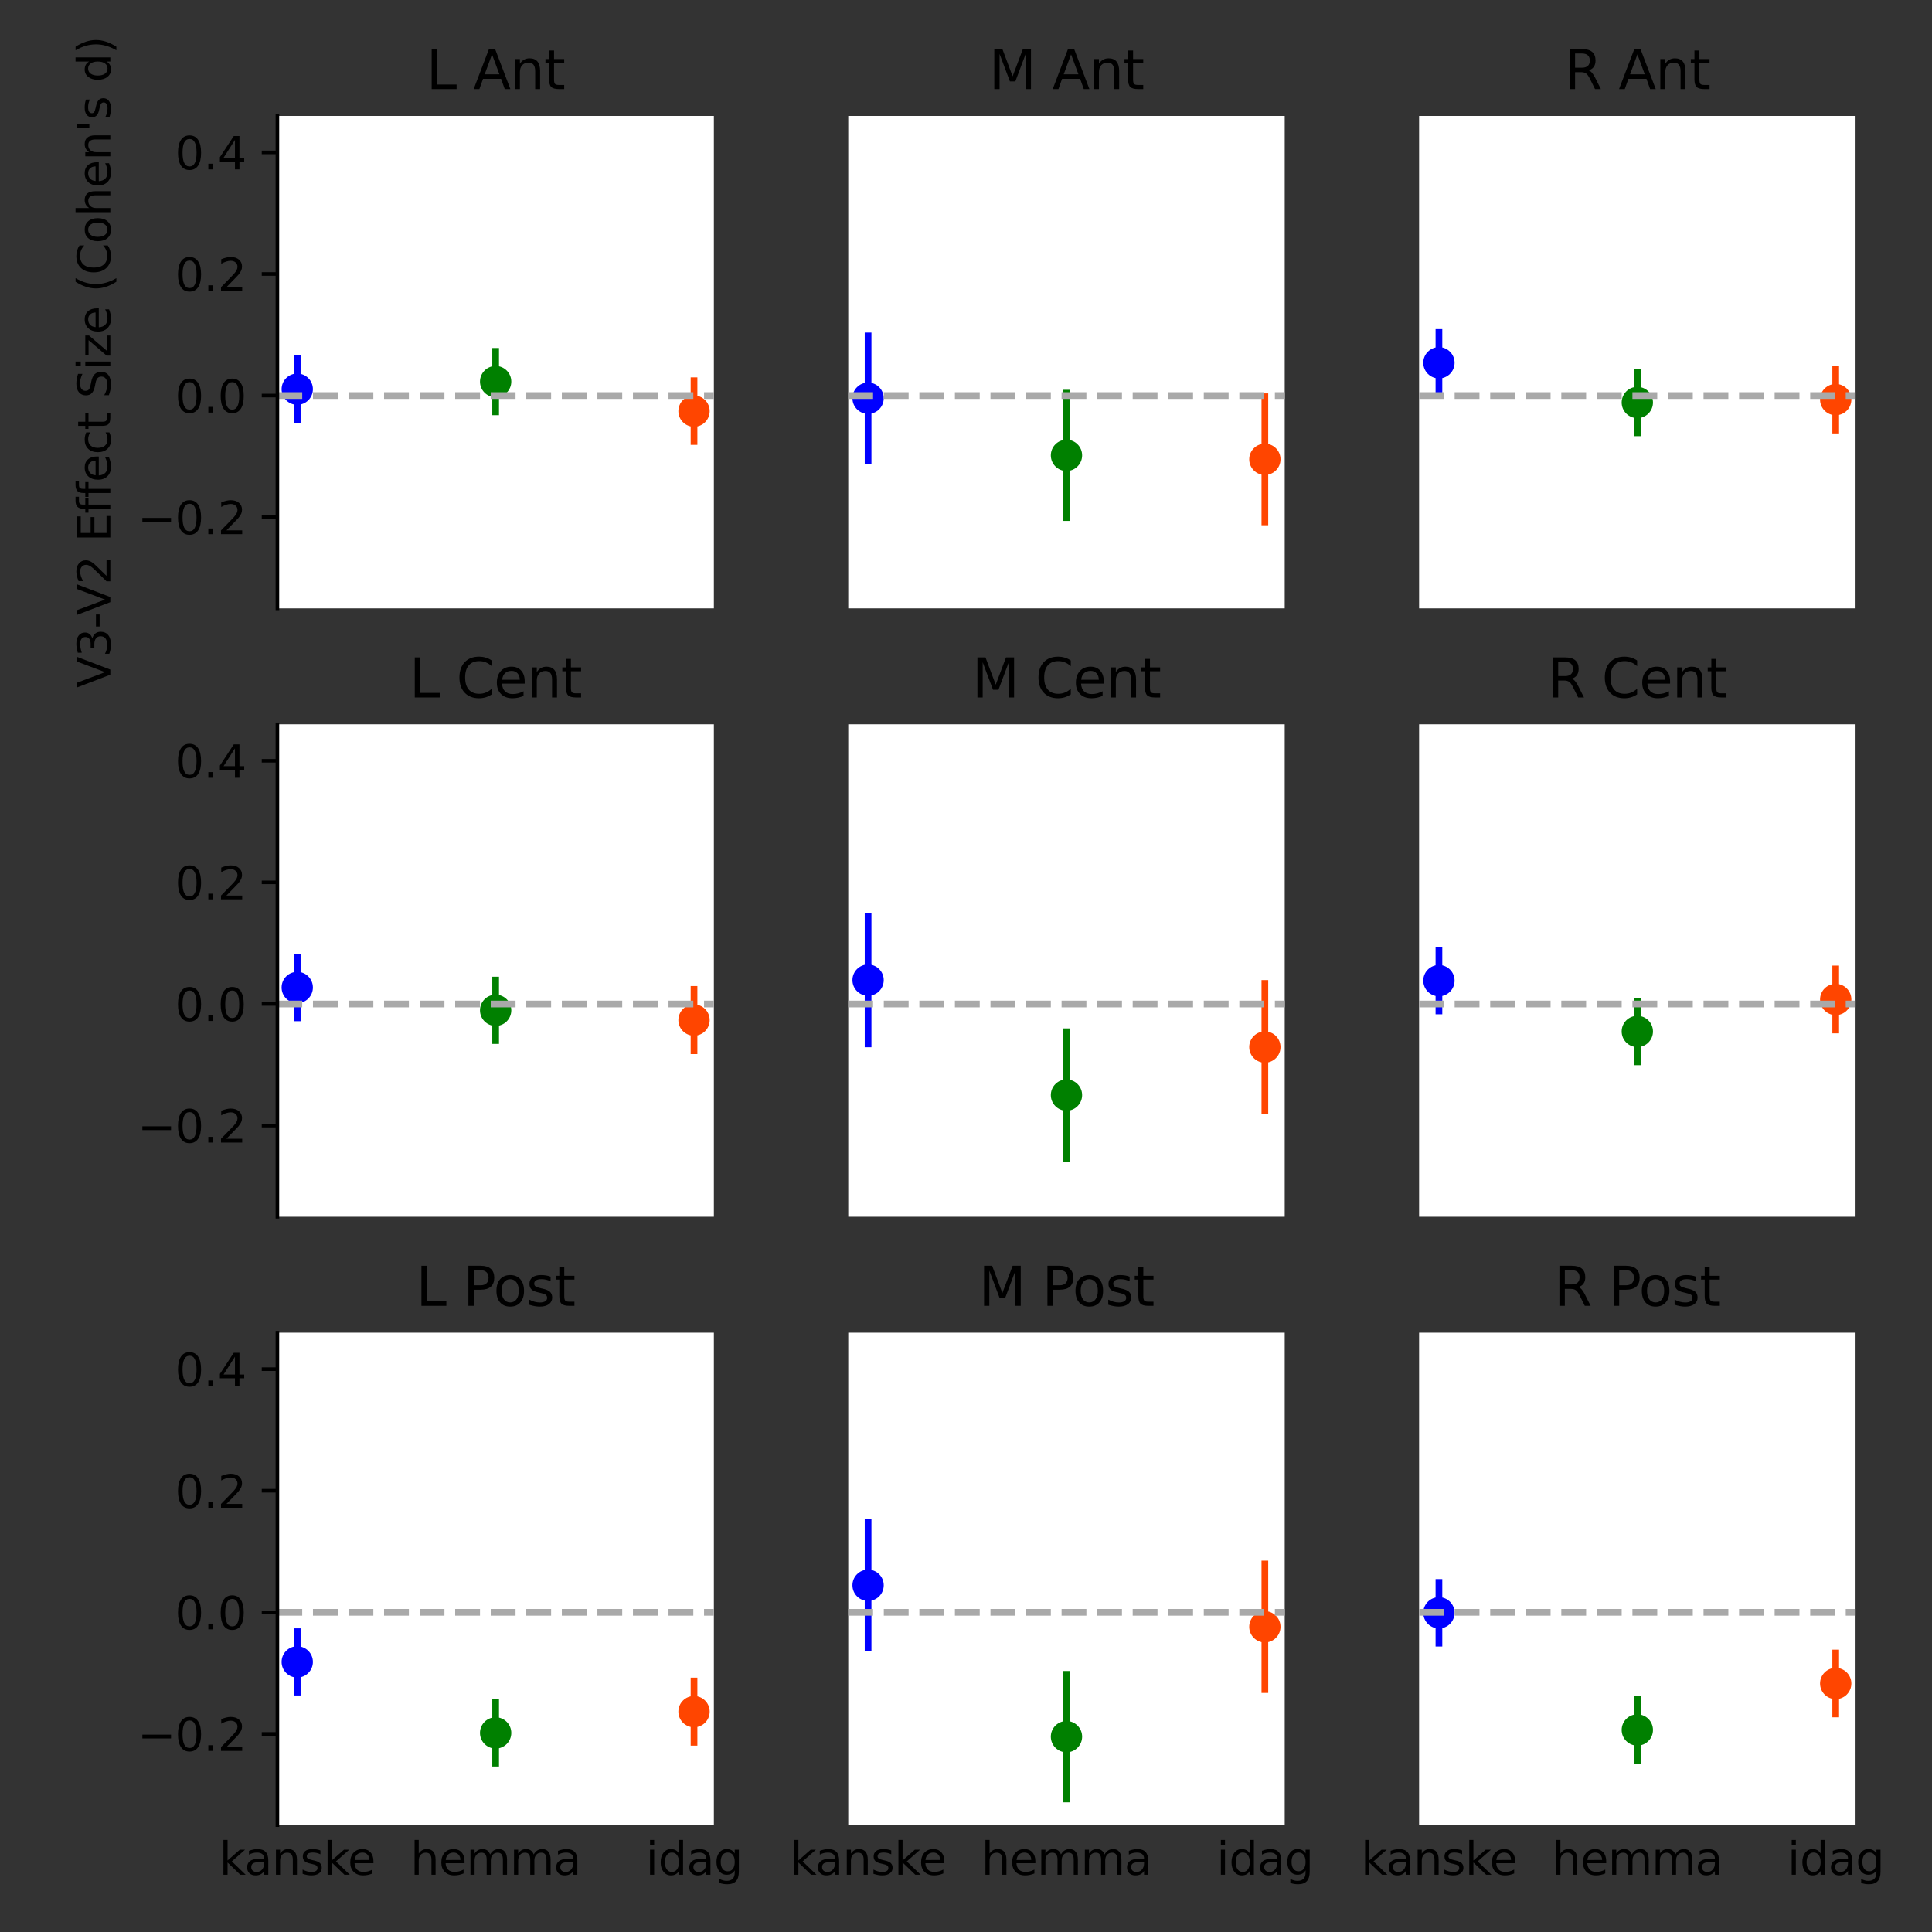 <?xml version="1.0" encoding="utf-8" standalone="no"?>
<!DOCTYPE svg PUBLIC "-//W3C//DTD SVG 1.1//EN"
  "http://www.w3.org/Graphics/SVG/1.1/DTD/svg11.dtd">
<svg height="432pt" version="1.1" viewBox="0 0 432 432" width="432pt" xmlns="http://www.w3.org/2000/svg" xmlns:xlink="http://www.w3.org/1999/xlink">
 <rect x="0" y="0" width="432" height="432" fill="#333333" stroke="none"/>
 <defs>
  <style type="text/css">*{stroke-linecap:butt;stroke-linejoin:round;}</style>
 </defs>
 <g id="figure_1">
  <g id="patch_1">
   <path d="M 0 432 
L 432 432 
L 432 0 
L 0 0 
z
" style="fill:none;"/>
  </g>
  <g id="axes_1">
   <g id="patch_2">
    <path d="M 62.03 136.033 
L 159.623 136.033 
L 159.623 25.92 
L 62.03 25.92 
z
" style="fill:#ffffff;"/>
   </g>
   <g id="matplotlib.axis_1"/>
   <g id="matplotlib.axis_2">
    <g id="ytick_1">
     <g id="line2d_1">
      <defs>
       <path d="M 0 0 
L -3.5 0 
" id="m3e392f3038" style="stroke:#000000;stroke-width:0.8;"/>
      </defs>
      <g>
       <use style="stroke:#000000;stroke-width:0.8;" x="62.03" xlink:href="#m3e392f3038" y="115.642"/>
      </g>
     </g>
     <g id="text_1">
      <!-- −0.2 -->
      <g transform="translate(30.747 119.441)scale(0.1 -0.1)">
       <defs>
        <path d="M 678 2272 
L 4684 2272 
L 4684 1741 
L 678 1741 
L 678 2272 
z
" id="DejaVuSans-2212" transform="scale(0.016)"/>
        <path d="M 2034 4250 
Q 1547 4250 1301 3770 
Q 1056 3291 1056 2328 
Q 1056 1369 1301 889 
Q 1547 409 2034 409 
Q 2525 409 2770 889 
Q 3016 1369 3016 2328 
Q 3016 3291 2770 3770 
Q 2525 4250 2034 4250 
z
M 2034 4750 
Q 2819 4750 3233 4129 
Q 3647 3509 3647 2328 
Q 3647 1150 3233 529 
Q 2819 -91 2034 -91 
Q 1250 -91 836 529 
Q 422 1150 422 2328 
Q 422 3509 836 4129 
Q 1250 4750 2034 4750 
z
" id="DejaVuSans-30" transform="scale(0.016)"/>
        <path d="M 684 794 
L 1344 794 
L 1344 0 
L 684 0 
L 684 794 
z
" id="DejaVuSans-2e" transform="scale(0.016)"/>
        <path d="M 1228 531 
L 3431 531 
L 3431 0 
L 469 0 
L 469 531 
Q 828 903 1448 1529 
Q 2069 2156 2228 2338 
Q 2531 2678 2651 2914 
Q 2772 3150 2772 3378 
Q 2772 3750 2511 3984 
Q 2250 4219 1831 4219 
Q 1534 4219 1204 4116 
Q 875 4013 500 3803 
L 500 4441 
Q 881 4594 1212 4672 
Q 1544 4750 1819 4750 
Q 2544 4750 2975 4387 
Q 3406 4025 3406 3419 
Q 3406 3131 3298 2873 
Q 3191 2616 2906 2266 
Q 2828 2175 2409 1742 
Q 1991 1309 1228 531 
z
" id="DejaVuSans-32" transform="scale(0.016)"/>
       </defs>
       <use xlink:href="#DejaVuSans-2212"/>
       <use x="83.789" xlink:href="#DejaVuSans-30"/>
       <use x="147.412" xlink:href="#DejaVuSans-2e"/>
       <use x="179.199" xlink:href="#DejaVuSans-32"/>
      </g>
     </g>
    </g>
    <g id="ytick_2">
     <g id="line2d_2">
      <g>
       <use style="stroke:#000000;stroke-width:0.8;" x="62.03" xlink:href="#m3e392f3038" y="88.453"/>
      </g>
     </g>
     <g id="text_2">
      <!-- 0.0 -->
      <g transform="translate(39.127 92.253)scale(0.1 -0.1)">
       <use xlink:href="#DejaVuSans-30"/>
       <use x="63.623" xlink:href="#DejaVuSans-2e"/>
       <use x="95.41" xlink:href="#DejaVuSans-30"/>
      </g>
     </g>
    </g>
    <g id="ytick_3">
     <g id="line2d_3">
      <g>
       <use style="stroke:#000000;stroke-width:0.8;" x="62.03" xlink:href="#m3e392f3038" y="61.265"/>
      </g>
     </g>
     <g id="text_3">
      <!-- 0.2 -->
      <g transform="translate(39.127 65.064)scale(0.1 -0.1)">
       <use xlink:href="#DejaVuSans-30"/>
       <use x="63.623" xlink:href="#DejaVuSans-2e"/>
       <use x="95.41" xlink:href="#DejaVuSans-32"/>
      </g>
     </g>
    </g>
    <g id="ytick_4">
     <g id="line2d_4">
      <g>
       <use style="stroke:#000000;stroke-width:0.8;" x="62.03" xlink:href="#m3e392f3038" y="34.077"/>
      </g>
     </g>
     <g id="text_4">
      <!-- 0.4 -->
      <g transform="translate(39.127 37.876)scale(0.1 -0.1)">
       <defs>
        <path d="M 2419 4116 
L 825 1625 
L 2419 1625 
L 2419 4116 
z
M 2253 4666 
L 3047 4666 
L 3047 1625 
L 3713 1625 
L 3713 1100 
L 3047 1100 
L 3047 0 
L 2419 0 
L 2419 1100 
L 313 1100 
L 313 1709 
L 2253 4666 
z
" id="DejaVuSans-34" transform="scale(0.016)"/>
       </defs>
       <use xlink:href="#DejaVuSans-30"/>
       <use x="63.623" xlink:href="#DejaVuSans-2e"/>
       <use x="95.41" xlink:href="#DejaVuSans-34"/>
      </g>
     </g>
    </g>
    <g id="text_5">
     <!-- V3-V2 Effect Size (Cohen's d) -->
     <g transform="translate(24.668 153.795)rotate(-90)scale(0.1 -0.1)">
      <defs>
       <path d="M 1831 0 
L 50 4666 
L 709 4666 
L 2188 738 
L 3669 4666 
L 4325 4666 
L 2547 0 
L 1831 0 
z
" id="DejaVuSans-56" transform="scale(0.016)"/>
       <path d="M 2597 2516 
Q 3050 2419 3304 2112 
Q 3559 1806 3559 1356 
Q 3559 666 3084 287 
Q 2609 -91 1734 -91 
Q 1441 -91 1130 -33 
Q 819 25 488 141 
L 488 750 
Q 750 597 1062 519 
Q 1375 441 1716 441 
Q 2309 441 2620 675 
Q 2931 909 2931 1356 
Q 2931 1769 2642 2001 
Q 2353 2234 1838 2234 
L 1294 2234 
L 1294 2753 
L 1863 2753 
Q 2328 2753 2575 2939 
Q 2822 3125 2822 3475 
Q 2822 3834 2567 4026 
Q 2313 4219 1838 4219 
Q 1578 4219 1281 4162 
Q 984 4106 628 3988 
L 628 4550 
Q 988 4650 1302 4700 
Q 1616 4750 1894 4750 
Q 2613 4750 3031 4423 
Q 3450 4097 3450 3541 
Q 3450 3153 3228 2886 
Q 3006 2619 2597 2516 
z
" id="DejaVuSans-33" transform="scale(0.016)"/>
       <path d="M 313 2009 
L 1997 2009 
L 1997 1497 
L 313 1497 
L 313 2009 
z
" id="DejaVuSans-2d" transform="scale(0.016)"/>
       <path id="DejaVuSans-20" transform="scale(0.016)"/>
       <path d="M 628 4666 
L 3578 4666 
L 3578 4134 
L 1259 4134 
L 1259 2753 
L 3481 2753 
L 3481 2222 
L 1259 2222 
L 1259 531 
L 3634 531 
L 3634 0 
L 628 0 
L 628 4666 
z
" id="DejaVuSans-45" transform="scale(0.016)"/>
       <path d="M 2375 4863 
L 2375 4384 
L 1825 4384 
Q 1516 4384 1395 4259 
Q 1275 4134 1275 3809 
L 1275 3500 
L 2222 3500 
L 2222 3053 
L 1275 3053 
L 1275 0 
L 697 0 
L 697 3053 
L 147 3053 
L 147 3500 
L 697 3500 
L 697 3744 
Q 697 4328 969 4595 
Q 1241 4863 1831 4863 
L 2375 4863 
z
" id="DejaVuSans-66" transform="scale(0.016)"/>
       <path d="M 3597 1894 
L 3597 1613 
L 953 1613 
Q 991 1019 1311 708 
Q 1631 397 2203 397 
Q 2534 397 2845 478 
Q 3156 559 3463 722 
L 3463 178 
Q 3153 47 2828 -22 
Q 2503 -91 2169 -91 
Q 1331 -91 842 396 
Q 353 884 353 1716 
Q 353 2575 817 3079 
Q 1281 3584 2069 3584 
Q 2775 3584 3186 3129 
Q 3597 2675 3597 1894 
z
M 3022 2063 
Q 3016 2534 2758 2815 
Q 2500 3097 2075 3097 
Q 1594 3097 1305 2825 
Q 1016 2553 972 2059 
L 3022 2063 
z
" id="DejaVuSans-65" transform="scale(0.016)"/>
       <path d="M 3122 3366 
L 3122 2828 
Q 2878 2963 2633 3030 
Q 2388 3097 2138 3097 
Q 1578 3097 1268 2742 
Q 959 2388 959 1747 
Q 959 1106 1268 751 
Q 1578 397 2138 397 
Q 2388 397 2633 464 
Q 2878 531 3122 666 
L 3122 134 
Q 2881 22 2623 -34 
Q 2366 -91 2075 -91 
Q 1284 -91 818 406 
Q 353 903 353 1747 
Q 353 2603 823 3093 
Q 1294 3584 2113 3584 
Q 2378 3584 2631 3529 
Q 2884 3475 3122 3366 
z
" id="DejaVuSans-63" transform="scale(0.016)"/>
       <path d="M 1172 4494 
L 1172 3500 
L 2356 3500 
L 2356 3053 
L 1172 3053 
L 1172 1153 
Q 1172 725 1289 603 
Q 1406 481 1766 481 
L 2356 481 
L 2356 0 
L 1766 0 
Q 1100 0 847 248 
Q 594 497 594 1153 
L 594 3053 
L 172 3053 
L 172 3500 
L 594 3500 
L 594 4494 
L 1172 4494 
z
" id="DejaVuSans-74" transform="scale(0.016)"/>
       <path d="M 3425 4513 
L 3425 3897 
Q 3066 4069 2747 4153 
Q 2428 4238 2131 4238 
Q 1616 4238 1336 4038 
Q 1056 3838 1056 3469 
Q 1056 3159 1242 3001 
Q 1428 2844 1947 2747 
L 2328 2669 
Q 3034 2534 3370 2195 
Q 3706 1856 3706 1288 
Q 3706 609 3251 259 
Q 2797 -91 1919 -91 
Q 1588 -91 1214 -16 
Q 841 59 441 206 
L 441 856 
Q 825 641 1194 531 
Q 1563 422 1919 422 
Q 2459 422 2753 634 
Q 3047 847 3047 1241 
Q 3047 1584 2836 1778 
Q 2625 1972 2144 2069 
L 1759 2144 
Q 1053 2284 737 2584 
Q 422 2884 422 3419 
Q 422 4038 858 4394 
Q 1294 4750 2059 4750 
Q 2388 4750 2728 4690 
Q 3069 4631 3425 4513 
z
" id="DejaVuSans-53" transform="scale(0.016)"/>
       <path d="M 603 3500 
L 1178 3500 
L 1178 0 
L 603 0 
L 603 3500 
z
M 603 4863 
L 1178 4863 
L 1178 4134 
L 603 4134 
L 603 4863 
z
" id="DejaVuSans-69" transform="scale(0.016)"/>
       <path d="M 353 3500 
L 3084 3500 
L 3084 2975 
L 922 459 
L 3084 459 
L 3084 0 
L 275 0 
L 275 525 
L 2438 3041 
L 353 3041 
L 353 3500 
z
" id="DejaVuSans-7a" transform="scale(0.016)"/>
       <path d="M 1984 4856 
Q 1566 4138 1362 3434 
Q 1159 2731 1159 2009 
Q 1159 1288 1364 580 
Q 1569 -128 1984 -844 
L 1484 -844 
Q 1016 -109 783 600 
Q 550 1309 550 2009 
Q 550 2706 781 3412 
Q 1013 4119 1484 4856 
L 1984 4856 
z
" id="DejaVuSans-28" transform="scale(0.016)"/>
       <path d="M 4122 4306 
L 4122 3641 
Q 3803 3938 3442 4084 
Q 3081 4231 2675 4231 
Q 1875 4231 1450 3742 
Q 1025 3253 1025 2328 
Q 1025 1406 1450 917 
Q 1875 428 2675 428 
Q 3081 428 3442 575 
Q 3803 722 4122 1019 
L 4122 359 
Q 3791 134 3420 21 
Q 3050 -91 2638 -91 
Q 1578 -91 968 557 
Q 359 1206 359 2328 
Q 359 3453 968 4101 
Q 1578 4750 2638 4750 
Q 3056 4750 3426 4639 
Q 3797 4528 4122 4306 
z
" id="DejaVuSans-43" transform="scale(0.016)"/>
       <path d="M 1959 3097 
Q 1497 3097 1228 2736 
Q 959 2375 959 1747 
Q 959 1119 1226 758 
Q 1494 397 1959 397 
Q 2419 397 2687 759 
Q 2956 1122 2956 1747 
Q 2956 2369 2687 2733 
Q 2419 3097 1959 3097 
z
M 1959 3584 
Q 2709 3584 3137 3096 
Q 3566 2609 3566 1747 
Q 3566 888 3137 398 
Q 2709 -91 1959 -91 
Q 1206 -91 779 398 
Q 353 888 353 1747 
Q 353 2609 779 3096 
Q 1206 3584 1959 3584 
z
" id="DejaVuSans-6f" transform="scale(0.016)"/>
       <path d="M 3513 2113 
L 3513 0 
L 2938 0 
L 2938 2094 
Q 2938 2591 2744 2837 
Q 2550 3084 2163 3084 
Q 1697 3084 1428 2787 
Q 1159 2491 1159 1978 
L 1159 0 
L 581 0 
L 581 4863 
L 1159 4863 
L 1159 2956 
Q 1366 3272 1645 3428 
Q 1925 3584 2291 3584 
Q 2894 3584 3203 3211 
Q 3513 2838 3513 2113 
z
" id="DejaVuSans-68" transform="scale(0.016)"/>
       <path d="M 3513 2113 
L 3513 0 
L 2938 0 
L 2938 2094 
Q 2938 2591 2744 2837 
Q 2550 3084 2163 3084 
Q 1697 3084 1428 2787 
Q 1159 2491 1159 1978 
L 1159 0 
L 581 0 
L 581 3500 
L 1159 3500 
L 1159 2956 
Q 1366 3272 1645 3428 
Q 1925 3584 2291 3584 
Q 2894 3584 3203 3211 
Q 3513 2838 3513 2113 
z
" id="DejaVuSans-6e" transform="scale(0.016)"/>
       <path d="M 1147 4666 
L 1147 2931 
L 616 2931 
L 616 4666 
L 1147 4666 
z
" id="DejaVuSans-27" transform="scale(0.016)"/>
       <path d="M 2834 3397 
L 2834 2853 
Q 2591 2978 2328 3040 
Q 2066 3103 1784 3103 
Q 1356 3103 1142 2972 
Q 928 2841 928 2578 
Q 928 2378 1081 2264 
Q 1234 2150 1697 2047 
L 1894 2003 
Q 2506 1872 2764 1633 
Q 3022 1394 3022 966 
Q 3022 478 2636 193 
Q 2250 -91 1575 -91 
Q 1294 -91 989 -36 
Q 684 19 347 128 
L 347 722 
Q 666 556 975 473 
Q 1284 391 1588 391 
Q 1994 391 2212 530 
Q 2431 669 2431 922 
Q 2431 1156 2273 1281 
Q 2116 1406 1581 1522 
L 1381 1569 
Q 847 1681 609 1914 
Q 372 2147 372 2553 
Q 372 3047 722 3315 
Q 1072 3584 1716 3584 
Q 2034 3584 2315 3537 
Q 2597 3491 2834 3397 
z
" id="DejaVuSans-73" transform="scale(0.016)"/>
       <path d="M 2906 2969 
L 2906 4863 
L 3481 4863 
L 3481 0 
L 2906 0 
L 2906 525 
Q 2725 213 2448 61 
Q 2172 -91 1784 -91 
Q 1150 -91 751 415 
Q 353 922 353 1747 
Q 353 2572 751 3078 
Q 1150 3584 1784 3584 
Q 2172 3584 2448 3432 
Q 2725 3281 2906 2969 
z
M 947 1747 
Q 947 1113 1208 752 
Q 1469 391 1925 391 
Q 2381 391 2643 752 
Q 2906 1113 2906 1747 
Q 2906 2381 2643 2742 
Q 2381 3103 1925 3103 
Q 1469 3103 1208 2742 
Q 947 2381 947 1747 
z
" id="DejaVuSans-64" transform="scale(0.016)"/>
       <path d="M 513 4856 
L 1013 4856 
Q 1481 4119 1714 3412 
Q 1947 2706 1947 2009 
Q 1947 1309 1714 600 
Q 1481 -109 1013 -844 
L 513 -844 
Q 928 -128 1133 580 
Q 1338 1288 1338 2009 
Q 1338 2731 1133 3434 
Q 928 4138 513 4856 
z
" id="DejaVuSans-29" transform="scale(0.016)"/>
      </defs>
      <use xlink:href="#DejaVuSans-56"/>
      <use x="68.408" xlink:href="#DejaVuSans-33"/>
      <use x="132.031" xlink:href="#DejaVuSans-2d"/>
      <use x="162.24" xlink:href="#DejaVuSans-56"/>
      <use x="230.648" xlink:href="#DejaVuSans-32"/>
      <use x="294.271" xlink:href="#DejaVuSans-20"/>
      <use x="326.059" xlink:href="#DejaVuSans-45"/>
      <use x="389.242" xlink:href="#DejaVuSans-66"/>
      <use x="424.447" xlink:href="#DejaVuSans-66"/>
      <use x="459.652" xlink:href="#DejaVuSans-65"/>
      <use x="521.176" xlink:href="#DejaVuSans-63"/>
      <use x="576.156" xlink:href="#DejaVuSans-74"/>
      <use x="615.365" xlink:href="#DejaVuSans-20"/>
      <use x="647.152" xlink:href="#DejaVuSans-53"/>
      <use x="710.629" xlink:href="#DejaVuSans-69"/>
      <use x="738.412" xlink:href="#DejaVuSans-7a"/>
      <use x="790.902" xlink:href="#DejaVuSans-65"/>
      <use x="852.426" xlink:href="#DejaVuSans-20"/>
      <use x="884.213" xlink:href="#DejaVuSans-28"/>
      <use x="923.227" xlink:href="#DejaVuSans-43"/>
      <use x="993.051" xlink:href="#DejaVuSans-6f"/>
      <use x="1054.232" xlink:href="#DejaVuSans-68"/>
      <use x="1117.611" xlink:href="#DejaVuSans-65"/>
      <use x="1179.135" xlink:href="#DejaVuSans-6e"/>
      <use x="1242.514" xlink:href="#DejaVuSans-27"/>
      <use x="1270.004" xlink:href="#DejaVuSans-73"/>
      <use x="1322.104" xlink:href="#DejaVuSans-20"/>
      <use x="1353.891" xlink:href="#DejaVuSans-64"/>
      <use x="1417.367" xlink:href="#DejaVuSans-29"/>
     </g>
    </g>
   </g>
   <g id="line2d_5">
    <path clip-path="url(#pac94e6e1b6)" d="M 66.466 87.023 
" style="fill:none;stroke:#0000ff;stroke-linecap:square;stroke-width:1.5;"/>
    <defs>
     <path d="M 0 3 
C 0.796 3 1.559 2.684 2.121 2.121 
C 2.684 1.559 3 0.796 3 0 
C 3 -0.796 2.684 -1.559 2.121 -2.121 
C 1.559 -2.684 0.796 -3 0 -3 
C -0.796 -3 -1.559 -2.684 -2.121 -2.121 
C -2.684 -1.559 -3 -0.796 -3 0 
C -3 0.796 -2.684 1.559 -2.121 2.121 
C -1.559 2.684 -0.796 3 0 3 
z
" id="m066b7fa88b" style="stroke:#0000ff;"/>
    </defs>
    <g clip-path="url(#pac94e6e1b6)">
     <use style="fill:#0000ff;stroke:#0000ff;" x="66.466" xlink:href="#m066b7fa88b" y="87.023"/>
    </g>
   </g>
   <g id="line2d_6">
    <path clip-path="url(#pac94e6e1b6)" d="M 110.827 85.329 
" style="fill:none;stroke:#008000;stroke-linecap:square;stroke-width:1.5;"/>
    <defs>
     <path d="M 0 3 
C 0.796 3 1.559 2.684 2.121 2.121 
C 2.684 1.559 3 0.796 3 0 
C 3 -0.796 2.684 -1.559 2.121 -2.121 
C 1.559 -2.684 0.796 -3 0 -3 
C -0.796 -3 -1.559 -2.684 -2.121 -2.121 
C -2.684 -1.559 -3 -0.796 -3 0 
C -3 0.796 -2.684 1.559 -2.121 2.121 
C -1.559 2.684 -0.796 3 0 3 
z
" id="m4c6e58fba2" style="stroke:#008000;"/>
    </defs>
    <g clip-path="url(#pac94e6e1b6)">
     <use style="fill:#008000;stroke:#008000;" x="110.827" xlink:href="#m4c6e58fba2" y="85.329"/>
    </g>
   </g>
   <g id="line2d_7">
    <path clip-path="url(#pac94e6e1b6)" d="M 155.187 91.931 
" style="fill:none;stroke:#ff4500;stroke-linecap:square;stroke-width:1.5;"/>
    <defs>
     <path d="M 0 3 
C 0.796 3 1.559 2.684 2.121 2.121 
C 2.684 1.559 3 0.796 3 0 
C 3 -0.796 2.684 -1.559 2.121 -2.121 
C 1.559 -2.684 0.796 -3 0 -3 
C -0.796 -3 -1.559 -2.684 -2.121 -2.121 
C -2.684 -1.559 -3 -0.796 -3 0 
C -3 0.796 -2.684 1.559 -2.121 2.121 
C -1.559 2.684 -0.796 3 0 3 
z
" id="m94e5afbe90" style="stroke:#ff4500;"/>
    </defs>
    <g clip-path="url(#pac94e6e1b6)">
     <use style="fill:#ff4500;stroke:#ff4500;" x="155.187" xlink:href="#m94e5afbe90" y="91.931"/>
    </g>
   </g>
   <g id="line2d_8">
    <path clip-path="url(#pac94e6e1b6)" d="M 66.466 93.809 
L 66.466 80.237 
" style="fill:none;stroke:#0000ff;stroke-linecap:square;stroke-width:1.5;"/>
   </g>
   <g id="line2d_9">
    <path clip-path="url(#pac94e6e1b6)" d="M 110.827 92.092 
L 110.827 78.565 
" style="fill:none;stroke:#008000;stroke-linecap:square;stroke-width:1.5;"/>
   </g>
   <g id="line2d_10">
    <path clip-path="url(#pac94e6e1b6)" d="M 155.187 98.731 
L 155.187 85.131 
" style="fill:none;stroke:#ff4500;stroke-linecap:square;stroke-width:1.5;"/>
   </g>
   <g id="line2d_11">
    <path clip-path="url(#pac94e6e1b6)" d="M 62.03 88.453 
L 159.623 88.453 
" style="fill:none;stroke:#a9a9a9;stroke-dasharray:5.55,2.4;stroke-dashoffset:0;stroke-width:1.5;"/>
   </g>
   <g id="patch_3">
    <path d="M 62.03 136.033 
L 62.03 25.92 
" style="fill:none;stroke:#000000;stroke-linecap:square;stroke-linejoin:miter;stroke-width:0.8;"/>
   </g>
   <g id="text_6">
    <!-- L Ant -->
    <g transform="translate(95.318 19.92)scale(0.12 -0.12)">
     <defs>
      <path d="M 628 4666 
L 1259 4666 
L 1259 531 
L 3531 531 
L 3531 0 
L 628 0 
L 628 4666 
z
" id="DejaVuSans-4c" transform="scale(0.016)"/>
      <path d="M 2188 4044 
L 1331 1722 
L 3047 1722 
L 2188 4044 
z
M 1831 4666 
L 2547 4666 
L 4325 0 
L 3669 0 
L 3244 1197 
L 1141 1197 
L 716 0 
L 50 0 
L 1831 4666 
z
" id="DejaVuSans-41" transform="scale(0.016)"/>
     </defs>
     <use xlink:href="#DejaVuSans-4c"/>
     <use x="55.713" xlink:href="#DejaVuSans-20"/>
     <use x="87.5" xlink:href="#DejaVuSans-41"/>
     <use x="155.908" xlink:href="#DejaVuSans-6e"/>
     <use x="219.287" xlink:href="#DejaVuSans-74"/>
    </g>
   </g>
  </g>
  <g id="axes_2">
   <g id="patch_4">
    <path d="M 189.671 136.033 
L 287.265 136.033 
L 287.265 25.92 
L 189.671 25.92 
z
" style="fill:#ffffff;"/>
   </g>
   <g id="matplotlib.axis_3"/>
   <g id="matplotlib.axis_4"/>
   <g id="line2d_12">
    <path clip-path="url(#pa3d9baaaa5)" d="M 194.107 89.047 
" style="fill:none;stroke:#0000ff;stroke-linecap:square;stroke-width:1.5;"/>
    <g clip-path="url(#pa3d9baaaa5)">
     <use style="fill:#0000ff;stroke:#0000ff;" x="194.107" xlink:href="#m066b7fa88b" y="89.047"/>
    </g>
   </g>
   <g id="line2d_13">
    <path clip-path="url(#pa3d9baaaa5)" d="M 238.468 101.821 
" style="fill:none;stroke:#008000;stroke-linecap:square;stroke-width:1.5;"/>
    <g clip-path="url(#pa3d9baaaa5)">
     <use style="fill:#008000;stroke:#008000;" x="238.468" xlink:href="#m4c6e58fba2" y="101.821"/>
    </g>
   </g>
   <g id="line2d_14">
    <path clip-path="url(#pa3d9baaaa5)" d="M 282.829 102.707 
" style="fill:none;stroke:#ff4500;stroke-linecap:square;stroke-width:1.5;"/>
    <g clip-path="url(#pa3d9baaaa5)">
     <use style="fill:#ff4500;stroke:#ff4500;" x="282.829" xlink:href="#m94e5afbe90" y="102.707"/>
    </g>
   </g>
   <g id="line2d_15">
    <path clip-path="url(#pa3d9baaaa5)" d="M 194.107 102.981 
L 194.107 75.112 
" style="fill:none;stroke:#0000ff;stroke-linecap:square;stroke-width:1.5;"/>
   </g>
   <g id="line2d_16">
    <path clip-path="url(#pa3d9baaaa5)" d="M 238.468 115.727 
L 238.468 87.915 
" style="fill:none;stroke:#008000;stroke-linecap:square;stroke-width:1.5;"/>
   </g>
   <g id="line2d_17">
    <path clip-path="url(#pa3d9baaaa5)" d="M 282.829 116.696 
L 282.829 88.718 
" style="fill:none;stroke:#ff4500;stroke-linecap:square;stroke-width:1.5;"/>
   </g>
   <g id="line2d_18">
    <path clip-path="url(#pa3d9baaaa5)" d="M 189.671 88.453 
L 287.265 88.453 
" style="fill:none;stroke:#a9a9a9;stroke-dasharray:5.55,2.4;stroke-dashoffset:0;stroke-width:1.5;"/>
   </g>
   <g id="text_7">
    <!-- M Ant -->
    <g transform="translate(221.125 19.92)scale(0.12 -0.12)">
     <defs>
      <path d="M 628 4666 
L 1569 4666 
L 2759 1491 
L 3956 4666 
L 4897 4666 
L 4897 0 
L 4281 0 
L 4281 4097 
L 3078 897 
L 2444 897 
L 1241 4097 
L 1241 0 
L 628 0 
L 628 4666 
z
" id="DejaVuSans-4d" transform="scale(0.016)"/>
     </defs>
     <use xlink:href="#DejaVuSans-4d"/>
     <use x="86.279" xlink:href="#DejaVuSans-20"/>
     <use x="118.066" xlink:href="#DejaVuSans-41"/>
     <use x="186.475" xlink:href="#DejaVuSans-6e"/>
     <use x="249.854" xlink:href="#DejaVuSans-74"/>
    </g>
   </g>
  </g>
  <g id="axes_3">
   <g id="patch_5">
    <path d="M 317.313 136.033 
L 414.906 136.033 
L 414.906 25.92 
L 317.313 25.92 
z
" style="fill:#ffffff;"/>
   </g>
   <g id="matplotlib.axis_5"/>
   <g id="matplotlib.axis_6"/>
   <g id="line2d_19">
    <path clip-path="url(#p0e2b12bb38)" d="M 321.749 81.122 
" style="fill:none;stroke:#0000ff;stroke-linecap:square;stroke-width:1.5;"/>
    <g clip-path="url(#p0e2b12bb38)">
     <use style="fill:#0000ff;stroke:#0000ff;" x="321.749" xlink:href="#m066b7fa88b" y="81.122"/>
    </g>
   </g>
   <g id="line2d_20">
    <path clip-path="url(#p0e2b12bb38)" d="M 366.109 90 
" style="fill:none;stroke:#008000;stroke-linecap:square;stroke-width:1.5;"/>
    <g clip-path="url(#p0e2b12bb38)">
     <use style="fill:#008000;stroke:#008000;" x="366.109" xlink:href="#m4c6e58fba2" y="90"/>
    </g>
   </g>
   <g id="line2d_21">
    <path clip-path="url(#p0e2b12bb38)" d="M 410.47 89.353 
" style="fill:none;stroke:#ff4500;stroke-linecap:square;stroke-width:1.5;"/>
    <g clip-path="url(#p0e2b12bb38)">
     <use style="fill:#ff4500;stroke:#ff4500;" x="410.47" xlink:href="#m94e5afbe90" y="89.353"/>
    </g>
   </g>
   <g id="line2d_22">
    <path clip-path="url(#p0e2b12bb38)" d="M 321.749 87.906 
L 321.749 74.338 
" style="fill:none;stroke:#0000ff;stroke-linecap:square;stroke-width:1.5;"/>
   </g>
   <g id="line2d_23">
    <path clip-path="url(#p0e2b12bb38)" d="M 366.109 96.778 
L 366.109 83.222 
" style="fill:none;stroke:#008000;stroke-linecap:square;stroke-width:1.5;"/>
   </g>
   <g id="line2d_24">
    <path clip-path="url(#p0e2b12bb38)" d="M 410.47 96.163 
L 410.47 82.542 
" style="fill:none;stroke:#ff4500;stroke-linecap:square;stroke-width:1.5;"/>
   </g>
   <g id="line2d_25">
    <path clip-path="url(#p0e2b12bb38)" d="M 317.313 88.453 
L 414.906 88.453 
" style="fill:none;stroke:#a9a9a9;stroke-dasharray:5.55,2.4;stroke-dashoffset:0;stroke-width:1.5;"/>
   </g>
   <g id="text_8">
    <!-- R Ant -->
    <g transform="translate(349.774 19.92)scale(0.12 -0.12)">
     <defs>
      <path d="M 2841 2188 
Q 3044 2119 3236 1894 
Q 3428 1669 3622 1275 
L 4263 0 
L 3584 0 
L 2988 1197 
Q 2756 1666 2539 1819 
Q 2322 1972 1947 1972 
L 1259 1972 
L 1259 0 
L 628 0 
L 628 4666 
L 2053 4666 
Q 2853 4666 3247 4331 
Q 3641 3997 3641 3322 
Q 3641 2881 3436 2590 
Q 3231 2300 2841 2188 
z
M 1259 4147 
L 1259 2491 
L 2053 2491 
Q 2509 2491 2742 2702 
Q 2975 2913 2975 3322 
Q 2975 3731 2742 3939 
Q 2509 4147 2053 4147 
L 1259 4147 
z
" id="DejaVuSans-52" transform="scale(0.016)"/>
     </defs>
     <use xlink:href="#DejaVuSans-52"/>
     <use x="69.482" xlink:href="#DejaVuSans-20"/>
     <use x="101.27" xlink:href="#DejaVuSans-41"/>
     <use x="169.678" xlink:href="#DejaVuSans-6e"/>
     <use x="233.057" xlink:href="#DejaVuSans-74"/>
    </g>
   </g>
  </g>
  <g id="axes_4">
   <g id="patch_6">
    <path d="M 62.03 272.067 
L 159.623 272.067 
L 159.623 161.953 
L 62.03 161.953 
z
" style="fill:#ffffff;"/>
   </g>
   <g id="matplotlib.axis_7"/>
   <g id="matplotlib.axis_8">
    <g id="ytick_5">
     <g id="line2d_26">
      <g>
       <use style="stroke:#000000;stroke-width:0.8;" x="62.03" xlink:href="#m3e392f3038" y="251.675"/>
      </g>
     </g>
     <g id="text_9">
      <!-- −0.2 -->
      <g transform="translate(30.747 255.475)scale(0.1 -0.1)">
       <use xlink:href="#DejaVuSans-2212"/>
       <use x="83.789" xlink:href="#DejaVuSans-30"/>
       <use x="147.412" xlink:href="#DejaVuSans-2e"/>
       <use x="179.199" xlink:href="#DejaVuSans-32"/>
      </g>
     </g>
    </g>
    <g id="ytick_6">
     <g id="line2d_27">
      <g>
       <use style="stroke:#000000;stroke-width:0.8;" x="62.03" xlink:href="#m3e392f3038" y="224.487"/>
      </g>
     </g>
     <g id="text_10">
      <!-- 0.0 -->
      <g transform="translate(39.127 228.286)scale(0.1 -0.1)">
       <use xlink:href="#DejaVuSans-30"/>
       <use x="63.623" xlink:href="#DejaVuSans-2e"/>
       <use x="95.41" xlink:href="#DejaVuSans-30"/>
      </g>
     </g>
    </g>
    <g id="ytick_7">
     <g id="line2d_28">
      <g>
       <use style="stroke:#000000;stroke-width:0.8;" x="62.03" xlink:href="#m3e392f3038" y="197.298"/>
      </g>
     </g>
     <g id="text_11">
      <!-- 0.2 -->
      <g transform="translate(39.127 201.098)scale(0.1 -0.1)">
       <use xlink:href="#DejaVuSans-30"/>
       <use x="63.623" xlink:href="#DejaVuSans-2e"/>
       <use x="95.41" xlink:href="#DejaVuSans-32"/>
      </g>
     </g>
    </g>
    <g id="ytick_8">
     <g id="line2d_29">
      <g>
       <use style="stroke:#000000;stroke-width:0.8;" x="62.03" xlink:href="#m3e392f3038" y="170.11"/>
      </g>
     </g>
     <g id="text_12">
      <!-- 0.4 -->
      <g transform="translate(39.127 173.909)scale(0.1 -0.1)">
       <use xlink:href="#DejaVuSans-30"/>
       <use x="63.623" xlink:href="#DejaVuSans-2e"/>
       <use x="95.41" xlink:href="#DejaVuSans-34"/>
      </g>
     </g>
    </g>
   </g>
   <g id="line2d_30">
    <path clip-path="url(#pceee9419c0)" d="M 66.466 220.802 
" style="fill:none;stroke:#0000ff;stroke-linecap:square;stroke-width:1.5;"/>
    <g clip-path="url(#pceee9419c0)">
     <use style="fill:#0000ff;stroke:#0000ff;" x="66.466" xlink:href="#m066b7fa88b" y="220.802"/>
    </g>
   </g>
   <g id="line2d_31">
    <path clip-path="url(#pceee9419c0)" d="M 110.827 225.903 
" style="fill:none;stroke:#008000;stroke-linecap:square;stroke-width:1.5;"/>
    <g clip-path="url(#pceee9419c0)">
     <use style="fill:#008000;stroke:#008000;" x="110.827" xlink:href="#m4c6e58fba2" y="225.903"/>
    </g>
   </g>
   <g id="line2d_32">
    <path clip-path="url(#pceee9419c0)" d="M 155.187 228.089 
" style="fill:none;stroke:#ff4500;stroke-linecap:square;stroke-width:1.5;"/>
    <g clip-path="url(#pceee9419c0)">
     <use style="fill:#ff4500;stroke:#ff4500;" x="155.187" xlink:href="#m94e5afbe90" y="228.089"/>
    </g>
   </g>
   <g id="line2d_33">
    <path clip-path="url(#pceee9419c0)" d="M 66.466 227.591 
L 66.466 214.013 
" style="fill:none;stroke:#0000ff;stroke-linecap:square;stroke-width:1.5;"/>
   </g>
   <g id="line2d_34">
    <path clip-path="url(#pceee9419c0)" d="M 110.827 232.664 
L 110.827 219.141 
" style="fill:none;stroke:#008000;stroke-linecap:square;stroke-width:1.5;"/>
   </g>
   <g id="line2d_35">
    <path clip-path="url(#pceee9419c0)" d="M 155.187 234.951 
L 155.187 221.226 
" style="fill:none;stroke:#ff4500;stroke-linecap:square;stroke-width:1.5;"/>
   </g>
   <g id="line2d_36">
    <path clip-path="url(#pceee9419c0)" d="M 62.03 224.487 
L 159.623 224.487 
" style="fill:none;stroke:#a9a9a9;stroke-dasharray:5.55,2.4;stroke-dashoffset:0;stroke-width:1.5;"/>
   </g>
   <g id="patch_7">
    <path d="M 62.03 272.067 
L 62.03 161.953 
" style="fill:none;stroke:#000000;stroke-linecap:square;stroke-linejoin:miter;stroke-width:0.8;"/>
   </g>
   <g id="text_13">
    <!-- L Cent -->
    <g transform="translate(91.54 155.953)scale(0.12 -0.12)">
     <use xlink:href="#DejaVuSans-4c"/>
     <use x="55.713" xlink:href="#DejaVuSans-20"/>
     <use x="87.5" xlink:href="#DejaVuSans-43"/>
     <use x="157.324" xlink:href="#DejaVuSans-65"/>
     <use x="218.848" xlink:href="#DejaVuSans-6e"/>
     <use x="282.227" xlink:href="#DejaVuSans-74"/>
    </g>
   </g>
  </g>
  <g id="axes_5">
   <g id="patch_8">
    <path d="M 189.671 272.067 
L 287.265 272.067 
L 287.265 161.953 
L 189.671 161.953 
z
" style="fill:#ffffff;"/>
   </g>
   <g id="matplotlib.axis_9"/>
   <g id="matplotlib.axis_10"/>
   <g id="line2d_37">
    <path clip-path="url(#pe64b2edc66)" d="M 194.107 219.157 
" style="fill:none;stroke:#0000ff;stroke-linecap:square;stroke-width:1.5;"/>
    <g clip-path="url(#pe64b2edc66)">
     <use style="fill:#0000ff;stroke:#0000ff;" x="194.107" xlink:href="#m066b7fa88b" y="219.157"/>
    </g>
   </g>
   <g id="line2d_38">
    <path clip-path="url(#pe64b2edc66)" d="M 238.468 244.861 
" style="fill:none;stroke:#008000;stroke-linecap:square;stroke-width:1.5;"/>
    <g clip-path="url(#pe64b2edc66)">
     <use style="fill:#008000;stroke:#008000;" x="238.468" xlink:href="#m4c6e58fba2" y="244.861"/>
    </g>
   </g>
   <g id="line2d_39">
    <path clip-path="url(#pe64b2edc66)" d="M 282.829 234.123 
" style="fill:none;stroke:#ff4500;stroke-linecap:square;stroke-width:1.5;"/>
    <g clip-path="url(#pe64b2edc66)">
     <use style="fill:#ff4500;stroke:#ff4500;" x="282.829" xlink:href="#m94e5afbe90" y="234.123"/>
    </g>
   </g>
   <g id="line2d_40">
    <path clip-path="url(#pe64b2edc66)" d="M 194.107 233.413 
L 194.107 204.901 
" style="fill:none;stroke:#0000ff;stroke-linecap:square;stroke-width:1.5;"/>
   </g>
   <g id="line2d_41">
    <path clip-path="url(#pe64b2edc66)" d="M 238.468 259.02 
L 238.468 230.702 
" style="fill:none;stroke:#008000;stroke-linecap:square;stroke-width:1.5;"/>
   </g>
   <g id="line2d_42">
    <path clip-path="url(#pe64b2edc66)" d="M 282.829 248.35 
L 282.829 219.896 
" style="fill:none;stroke:#ff4500;stroke-linecap:square;stroke-width:1.5;"/>
   </g>
   <g id="line2d_43">
    <path clip-path="url(#pe64b2edc66)" d="M 189.671 224.487 
L 287.265 224.487 
" style="fill:none;stroke:#a9a9a9;stroke-dasharray:5.55,2.4;stroke-dashoffset:0;stroke-width:1.5;"/>
   </g>
   <g id="text_14">
    <!-- M Cent -->
    <g transform="translate(217.348 155.953)scale(0.12 -0.12)">
     <use xlink:href="#DejaVuSans-4d"/>
     <use x="86.279" xlink:href="#DejaVuSans-20"/>
     <use x="118.066" xlink:href="#DejaVuSans-43"/>
     <use x="187.891" xlink:href="#DejaVuSans-65"/>
     <use x="249.414" xlink:href="#DejaVuSans-6e"/>
     <use x="312.793" xlink:href="#DejaVuSans-74"/>
    </g>
   </g>
  </g>
  <g id="axes_6">
   <g id="patch_9">
    <path d="M 317.313 272.067 
L 414.906 272.067 
L 414.906 161.953 
L 317.313 161.953 
z
" style="fill:#ffffff;"/>
   </g>
   <g id="matplotlib.axis_11"/>
   <g id="matplotlib.axis_12"/>
   <g id="line2d_44">
    <path clip-path="url(#p07da6bd9a5)" d="M 321.749 219.271 
" style="fill:none;stroke:#0000ff;stroke-linecap:square;stroke-width:1.5;"/>
    <g clip-path="url(#p07da6bd9a5)">
     <use style="fill:#0000ff;stroke:#0000ff;" x="321.749" xlink:href="#m066b7fa88b" y="219.271"/>
    </g>
   </g>
   <g id="line2d_45">
    <path clip-path="url(#p07da6bd9a5)" d="M 366.109 230.633 
" style="fill:none;stroke:#008000;stroke-linecap:square;stroke-width:1.5;"/>
    <g clip-path="url(#p07da6bd9a5)">
     <use style="fill:#008000;stroke:#008000;" x="366.109" xlink:href="#m4c6e58fba2" y="230.633"/>
    </g>
   </g>
   <g id="line2d_46">
    <path clip-path="url(#p07da6bd9a5)" d="M 410.47 223.484 
" style="fill:none;stroke:#ff4500;stroke-linecap:square;stroke-width:1.5;"/>
    <g clip-path="url(#p07da6bd9a5)">
     <use style="fill:#ff4500;stroke:#ff4500;" x="410.47" xlink:href="#m94e5afbe90" y="223.484"/>
    </g>
   </g>
   <g id="line2d_47">
    <path clip-path="url(#p07da6bd9a5)" d="M 321.749 226.046 
L 321.749 212.496 
" style="fill:none;stroke:#0000ff;stroke-linecap:square;stroke-width:1.5;"/>
   </g>
   <g id="line2d_48">
    <path clip-path="url(#p07da6bd9a5)" d="M 366.109 237.425 
L 366.109 223.841 
" style="fill:none;stroke:#008000;stroke-linecap:square;stroke-width:1.5;"/>
   </g>
   <g id="line2d_49">
    <path clip-path="url(#p07da6bd9a5)" d="M 410.47 230.306 
L 410.47 216.663 
" style="fill:none;stroke:#ff4500;stroke-linecap:square;stroke-width:1.5;"/>
   </g>
   <g id="line2d_50">
    <path clip-path="url(#p07da6bd9a5)" d="M 317.313 224.487 
L 414.906 224.487 
" style="fill:none;stroke:#a9a9a9;stroke-dasharray:5.55,2.4;stroke-dashoffset:0;stroke-width:1.5;"/>
   </g>
   <g id="text_15">
    <!-- R Cent -->
    <g transform="translate(345.997 155.953)scale(0.12 -0.12)">
     <use xlink:href="#DejaVuSans-52"/>
     <use x="69.482" xlink:href="#DejaVuSans-20"/>
     <use x="101.27" xlink:href="#DejaVuSans-43"/>
     <use x="171.094" xlink:href="#DejaVuSans-65"/>
     <use x="232.617" xlink:href="#DejaVuSans-6e"/>
     <use x="295.996" xlink:href="#DejaVuSans-74"/>
    </g>
   </g>
  </g>
  <g id="axes_7">
   <g id="patch_10">
    <path d="M 62.03 408.1 
L 159.623 408.1 
L 159.623 297.987 
L 62.03 297.987 
z
" style="fill:#ffffff;"/>
   </g>
   <g id="matplotlib.axis_13">
    <g id="xtick_1">
     <g id="line2d_51"/>
     <g id="text_16">
      <!-- kanske -->
      <g transform="translate(49.03 419.198)scale(0.1 -0.1)">
       <defs>
        <path d="M 581 4863 
L 1159 4863 
L 1159 1991 
L 2875 3500 
L 3609 3500 
L 1753 1863 
L 3688 0 
L 2938 0 
L 1159 1709 
L 1159 0 
L 581 0 
L 581 4863 
z
" id="DejaVuSans-6b" transform="scale(0.016)"/>
        <path d="M 2194 1759 
Q 1497 1759 1228 1600 
Q 959 1441 959 1056 
Q 959 750 1161 570 
Q 1363 391 1709 391 
Q 2188 391 2477 730 
Q 2766 1069 2766 1631 
L 2766 1759 
L 2194 1759 
z
M 3341 1997 
L 3341 0 
L 2766 0 
L 2766 531 
Q 2569 213 2275 61 
Q 1981 -91 1556 -91 
Q 1019 -91 701 211 
Q 384 513 384 1019 
Q 384 1609 779 1909 
Q 1175 2209 1959 2209 
L 2766 2209 
L 2766 2266 
Q 2766 2663 2505 2880 
Q 2244 3097 1772 3097 
Q 1472 3097 1187 3025 
Q 903 2953 641 2809 
L 641 3341 
Q 956 3463 1253 3523 
Q 1550 3584 1831 3584 
Q 2591 3584 2966 3190 
Q 3341 2797 3341 1997 
z
" id="DejaVuSans-61" transform="scale(0.016)"/>
       </defs>
       <use xlink:href="#DejaVuSans-6b"/>
       <use x="56.16" xlink:href="#DejaVuSans-61"/>
       <use x="117.439" xlink:href="#DejaVuSans-6e"/>
       <use x="180.818" xlink:href="#DejaVuSans-73"/>
       <use x="232.918" xlink:href="#DejaVuSans-6b"/>
       <use x="287.203" xlink:href="#DejaVuSans-65"/>
      </g>
     </g>
    </g>
    <g id="xtick_2">
     <g id="line2d_52"/>
     <g id="text_17">
      <!-- hemma -->
      <g transform="translate(91.777 419.198)scale(0.1 -0.1)">
       <defs>
        <path d="M 3328 2828 
Q 3544 3216 3844 3400 
Q 4144 3584 4550 3584 
Q 5097 3584 5394 3201 
Q 5691 2819 5691 2113 
L 5691 0 
L 5113 0 
L 5113 2094 
Q 5113 2597 4934 2840 
Q 4756 3084 4391 3084 
Q 3944 3084 3684 2787 
Q 3425 2491 3425 1978 
L 3425 0 
L 2847 0 
L 2847 2094 
Q 2847 2600 2669 2842 
Q 2491 3084 2119 3084 
Q 1678 3084 1418 2786 
Q 1159 2488 1159 1978 
L 1159 0 
L 581 0 
L 581 3500 
L 1159 3500 
L 1159 2956 
Q 1356 3278 1631 3431 
Q 1906 3584 2284 3584 
Q 2666 3584 2933 3390 
Q 3200 3197 3328 2828 
z
" id="DejaVuSans-6d" transform="scale(0.016)"/>
       </defs>
       <use xlink:href="#DejaVuSans-68"/>
       <use x="63.379" xlink:href="#DejaVuSans-65"/>
       <use x="124.902" xlink:href="#DejaVuSans-6d"/>
       <use x="222.314" xlink:href="#DejaVuSans-6d"/>
       <use x="319.727" xlink:href="#DejaVuSans-61"/>
      </g>
     </g>
    </g>
    <g id="xtick_3">
     <g id="line2d_53"/>
     <g id="text_18">
      <!-- idag -->
      <g transform="translate(144.386 419.198)scale(0.1 -0.1)">
       <defs>
        <path d="M 2906 1791 
Q 2906 2416 2648 2759 
Q 2391 3103 1925 3103 
Q 1463 3103 1205 2759 
Q 947 2416 947 1791 
Q 947 1169 1205 825 
Q 1463 481 1925 481 
Q 2391 481 2648 825 
Q 2906 1169 2906 1791 
z
M 3481 434 
Q 3481 -459 3084 -895 
Q 2688 -1331 1869 -1331 
Q 1566 -1331 1297 -1286 
Q 1028 -1241 775 -1147 
L 775 -588 
Q 1028 -725 1275 -790 
Q 1522 -856 1778 -856 
Q 2344 -856 2625 -561 
Q 2906 -266 2906 331 
L 2906 616 
Q 2728 306 2450 153 
Q 2172 0 1784 0 
Q 1141 0 747 490 
Q 353 981 353 1791 
Q 353 2603 747 3093 
Q 1141 3584 1784 3584 
Q 2172 3584 2450 3431 
Q 2728 3278 2906 2969 
L 2906 3500 
L 3481 3500 
L 3481 434 
z
" id="DejaVuSans-67" transform="scale(0.016)"/>
       </defs>
       <use xlink:href="#DejaVuSans-69"/>
       <use x="27.783" xlink:href="#DejaVuSans-64"/>
       <use x="91.26" xlink:href="#DejaVuSans-61"/>
       <use x="152.539" xlink:href="#DejaVuSans-67"/>
      </g>
     </g>
    </g>
   </g>
   <g id="matplotlib.axis_14">
    <g id="ytick_9">
     <g id="line2d_54">
      <g>
       <use style="stroke:#000000;stroke-width:0.8;" x="62.03" xlink:href="#m3e392f3038" y="387.709"/>
      </g>
     </g>
     <g id="text_19">
      <!-- −0.2 -->
      <g transform="translate(30.747 391.508)scale(0.1 -0.1)">
       <use xlink:href="#DejaVuSans-2212"/>
       <use x="83.789" xlink:href="#DejaVuSans-30"/>
       <use x="147.412" xlink:href="#DejaVuSans-2e"/>
       <use x="179.199" xlink:href="#DejaVuSans-32"/>
      </g>
     </g>
    </g>
    <g id="ytick_10">
     <g id="line2d_55">
      <g>
       <use style="stroke:#000000;stroke-width:0.8;" x="62.03" xlink:href="#m3e392f3038" y="360.52"/>
      </g>
     </g>
     <g id="text_20">
      <!-- 0.0 -->
      <g transform="translate(39.127 364.319)scale(0.1 -0.1)">
       <use xlink:href="#DejaVuSans-30"/>
       <use x="63.623" xlink:href="#DejaVuSans-2e"/>
       <use x="95.41" xlink:href="#DejaVuSans-30"/>
      </g>
     </g>
    </g>
    <g id="ytick_11">
     <g id="line2d_56">
      <g>
       <use style="stroke:#000000;stroke-width:0.8;" x="62.03" xlink:href="#m3e392f3038" y="333.332"/>
      </g>
     </g>
     <g id="text_21">
      <!-- 0.2 -->
      <g transform="translate(39.127 337.131)scale(0.1 -0.1)">
       <use xlink:href="#DejaVuSans-30"/>
       <use x="63.623" xlink:href="#DejaVuSans-2e"/>
       <use x="95.41" xlink:href="#DejaVuSans-32"/>
      </g>
     </g>
    </g>
    <g id="ytick_12">
     <g id="line2d_57">
      <g>
       <use style="stroke:#000000;stroke-width:0.8;" x="62.03" xlink:href="#m3e392f3038" y="306.143"/>
      </g>
     </g>
     <g id="text_22">
      <!-- 0.4 -->
      <g transform="translate(39.127 309.942)scale(0.1 -0.1)">
       <use xlink:href="#DejaVuSans-30"/>
       <use x="63.623" xlink:href="#DejaVuSans-2e"/>
       <use x="95.41" xlink:href="#DejaVuSans-34"/>
      </g>
     </g>
    </g>
   </g>
   <g id="line2d_58">
    <path clip-path="url(#p97120ce1d1)" d="M 66.466 371.607 
" style="fill:none;stroke:#0000ff;stroke-linecap:square;stroke-width:1.5;"/>
    <g clip-path="url(#p97120ce1d1)">
     <use style="fill:#0000ff;stroke:#0000ff;" x="66.466" xlink:href="#m066b7fa88b" y="371.607"/>
    </g>
   </g>
   <g id="line2d_59">
    <path clip-path="url(#p97120ce1d1)" d="M 110.827 387.487 
" style="fill:none;stroke:#008000;stroke-linecap:square;stroke-width:1.5;"/>
    <g clip-path="url(#p97120ce1d1)">
     <use style="fill:#008000;stroke:#008000;" x="110.827" xlink:href="#m4c6e58fba2" y="387.487"/>
    </g>
   </g>
   <g id="line2d_60">
    <path clip-path="url(#p97120ce1d1)" d="M 155.187 382.728 
" style="fill:none;stroke:#ff4500;stroke-linecap:square;stroke-width:1.5;"/>
    <g clip-path="url(#p97120ce1d1)">
     <use style="fill:#ff4500;stroke:#ff4500;" x="155.187" xlink:href="#m94e5afbe90" y="382.728"/>
    </g>
   </g>
   <g id="line2d_61">
    <path clip-path="url(#p97120ce1d1)" d="M 66.466 378.363 
L 66.466 364.852 
" style="fill:none;stroke:#0000ff;stroke-linecap:square;stroke-width:1.5;"/>
   </g>
   <g id="line2d_62">
    <path clip-path="url(#p97120ce1d1)" d="M 110.827 394.244 
L 110.827 380.731 
" style="fill:none;stroke:#008000;stroke-linecap:square;stroke-width:1.5;"/>
   </g>
   <g id="line2d_63">
    <path clip-path="url(#p97120ce1d1)" d="M 155.187 389.582 
L 155.187 375.875 
" style="fill:none;stroke:#ff4500;stroke-linecap:square;stroke-width:1.5;"/>
   </g>
   <g id="line2d_64">
    <path clip-path="url(#p97120ce1d1)" d="M 62.03 360.52 
L 159.623 360.52 
" style="fill:none;stroke:#a9a9a9;stroke-dasharray:5.55,2.4;stroke-dashoffset:0;stroke-width:1.5;"/>
   </g>
   <g id="patch_11">
    <path d="M 62.03 408.1 
L 62.03 297.987 
" style="fill:none;stroke:#000000;stroke-linecap:square;stroke-linejoin:miter;stroke-width:0.8;"/>
   </g>
   <g id="text_23">
    <!-- L Post -->
    <g transform="translate(93.027 291.987)scale(0.12 -0.12)">
     <defs>
      <path d="M 1259 4147 
L 1259 2394 
L 2053 2394 
Q 2494 2394 2734 2622 
Q 2975 2850 2975 3272 
Q 2975 3691 2734 3919 
Q 2494 4147 2053 4147 
L 1259 4147 
z
M 628 4666 
L 2053 4666 
Q 2838 4666 3239 4311 
Q 3641 3956 3641 3272 
Q 3641 2581 3239 2228 
Q 2838 1875 2053 1875 
L 1259 1875 
L 1259 0 
L 628 0 
L 628 4666 
z
" id="DejaVuSans-50" transform="scale(0.016)"/>
     </defs>
     <use xlink:href="#DejaVuSans-4c"/>
     <use x="55.713" xlink:href="#DejaVuSans-20"/>
     <use x="87.5" xlink:href="#DejaVuSans-50"/>
     <use x="144.178" xlink:href="#DejaVuSans-6f"/>
     <use x="205.359" xlink:href="#DejaVuSans-73"/>
     <use x="257.459" xlink:href="#DejaVuSans-74"/>
    </g>
   </g>
  </g>
  <g id="axes_8">
   <g id="patch_12">
    <path d="M 189.671 408.1 
L 287.265 408.1 
L 287.265 297.987 
L 189.671 297.987 
z
" style="fill:#ffffff;"/>
   </g>
   <g id="matplotlib.axis_15">
    <g id="xtick_4">
     <g id="line2d_65"/>
     <g id="text_24">
      <!-- kanske -->
      <g transform="translate(176.671 419.198)scale(0.1 -0.1)">
       <use xlink:href="#DejaVuSans-6b"/>
       <use x="56.16" xlink:href="#DejaVuSans-61"/>
       <use x="117.439" xlink:href="#DejaVuSans-6e"/>
       <use x="180.818" xlink:href="#DejaVuSans-73"/>
       <use x="232.918" xlink:href="#DejaVuSans-6b"/>
       <use x="287.203" xlink:href="#DejaVuSans-65"/>
      </g>
     </g>
    </g>
    <g id="xtick_5">
     <g id="line2d_66"/>
     <g id="text_25">
      <!-- hemma -->
      <g transform="translate(219.418 419.198)scale(0.1 -0.1)">
       <use xlink:href="#DejaVuSans-68"/>
       <use x="63.379" xlink:href="#DejaVuSans-65"/>
       <use x="124.902" xlink:href="#DejaVuSans-6d"/>
       <use x="222.314" xlink:href="#DejaVuSans-6d"/>
       <use x="319.727" xlink:href="#DejaVuSans-61"/>
      </g>
     </g>
    </g>
    <g id="xtick_6">
     <g id="line2d_67"/>
     <g id="text_26">
      <!-- idag -->
      <g transform="translate(272.027 419.198)scale(0.1 -0.1)">
       <use xlink:href="#DejaVuSans-69"/>
       <use x="27.783" xlink:href="#DejaVuSans-64"/>
       <use x="91.26" xlink:href="#DejaVuSans-61"/>
       <use x="152.539" xlink:href="#DejaVuSans-67"/>
      </g>
     </g>
    </g>
   </g>
   <g id="matplotlib.axis_16"/>
   <g id="line2d_68">
    <path clip-path="url(#p3a9aa2a1a4)" d="M 194.107 354.473 
" style="fill:none;stroke:#0000ff;stroke-linecap:square;stroke-width:1.5;"/>
    <g clip-path="url(#p3a9aa2a1a4)">
     <use style="fill:#0000ff;stroke:#0000ff;" x="194.107" xlink:href="#m066b7fa88b" y="354.473"/>
    </g>
   </g>
   <g id="line2d_69">
    <path clip-path="url(#p3a9aa2a1a4)" d="M 238.468 388.325 
" style="fill:none;stroke:#008000;stroke-linecap:square;stroke-width:1.5;"/>
    <g clip-path="url(#p3a9aa2a1a4)">
     <use style="fill:#008000;stroke:#008000;" x="238.468" xlink:href="#m4c6e58fba2" y="388.325"/>
    </g>
   </g>
   <g id="line2d_70">
    <path clip-path="url(#p3a9aa2a1a4)" d="M 282.829 363.758 
" style="fill:none;stroke:#ff4500;stroke-linecap:square;stroke-width:1.5;"/>
    <g clip-path="url(#p3a9aa2a1a4)">
     <use style="fill:#ff4500;stroke:#ff4500;" x="282.829" xlink:href="#m94e5afbe90" y="363.758"/>
    </g>
   </g>
   <g id="line2d_71">
    <path clip-path="url(#p3a9aa2a1a4)" d="M 194.107 368.522 
L 194.107 340.423 
" style="fill:none;stroke:#0000ff;stroke-linecap:square;stroke-width:1.5;"/>
   </g>
   <g id="line2d_72">
    <path clip-path="url(#p3a9aa2a1a4)" d="M 238.468 402.257 
L 238.468 374.393 
" style="fill:none;stroke:#008000;stroke-linecap:square;stroke-width:1.5;"/>
   </g>
   <g id="line2d_73">
    <path clip-path="url(#p3a9aa2a1a4)" d="M 282.829 377.8 
L 282.829 349.717 
" style="fill:none;stroke:#ff4500;stroke-linecap:square;stroke-width:1.5;"/>
   </g>
   <g id="line2d_74">
    <path clip-path="url(#p3a9aa2a1a4)" d="M 189.671 360.52 
L 287.265 360.52 
" style="fill:none;stroke:#a9a9a9;stroke-dasharray:5.55,2.4;stroke-dashoffset:0;stroke-width:1.5;"/>
   </g>
   <g id="text_27">
    <!-- M Post -->
    <g transform="translate(218.835 291.987)scale(0.12 -0.12)">
     <use xlink:href="#DejaVuSans-4d"/>
     <use x="86.279" xlink:href="#DejaVuSans-20"/>
     <use x="118.066" xlink:href="#DejaVuSans-50"/>
     <use x="174.744" xlink:href="#DejaVuSans-6f"/>
     <use x="235.926" xlink:href="#DejaVuSans-73"/>
     <use x="288.025" xlink:href="#DejaVuSans-74"/>
    </g>
   </g>
  </g>
  <g id="axes_9">
   <g id="patch_13">
    <path d="M 317.313 408.1 
L 414.906 408.1 
L 414.906 297.987 
L 317.313 297.987 
z
" style="fill:#ffffff;"/>
   </g>
   <g id="matplotlib.axis_17">
    <g id="xtick_7">
     <g id="line2d_75"/>
     <g id="text_28">
      <!-- kanske -->
      <g transform="translate(304.313 419.198)scale(0.1 -0.1)">
       <use xlink:href="#DejaVuSans-6b"/>
       <use x="56.16" xlink:href="#DejaVuSans-61"/>
       <use x="117.439" xlink:href="#DejaVuSans-6e"/>
       <use x="180.818" xlink:href="#DejaVuSans-73"/>
       <use x="232.918" xlink:href="#DejaVuSans-6b"/>
       <use x="287.203" xlink:href="#DejaVuSans-65"/>
      </g>
     </g>
    </g>
    <g id="xtick_8">
     <g id="line2d_76"/>
     <g id="text_29">
      <!-- hemma -->
      <g transform="translate(347.059 419.198)scale(0.1 -0.1)">
       <use xlink:href="#DejaVuSans-68"/>
       <use x="63.379" xlink:href="#DejaVuSans-65"/>
       <use x="124.902" xlink:href="#DejaVuSans-6d"/>
       <use x="222.314" xlink:href="#DejaVuSans-6d"/>
       <use x="319.727" xlink:href="#DejaVuSans-61"/>
      </g>
     </g>
    </g>
    <g id="xtick_9">
     <g id="line2d_77"/>
     <g id="text_30">
      <!-- idag -->
      <g transform="translate(399.668 419.198)scale(0.1 -0.1)">
       <use xlink:href="#DejaVuSans-69"/>
       <use x="27.783" xlink:href="#DejaVuSans-64"/>
       <use x="91.26" xlink:href="#DejaVuSans-61"/>
       <use x="152.539" xlink:href="#DejaVuSans-67"/>
      </g>
     </g>
    </g>
   </g>
   <g id="matplotlib.axis_18"/>
   <g id="line2d_78">
    <path clip-path="url(#p7b27dff308)" d="M 321.749 360.626 
" style="fill:none;stroke:#0000ff;stroke-linecap:square;stroke-width:1.5;"/>
    <g clip-path="url(#p7b27dff308)">
     <use style="fill:#0000ff;stroke:#0000ff;" x="321.749" xlink:href="#m066b7fa88b" y="360.626"/>
    </g>
   </g>
   <g id="line2d_79">
    <path clip-path="url(#p7b27dff308)" d="M 366.109 386.826 
" style="fill:none;stroke:#008000;stroke-linecap:square;stroke-width:1.5;"/>
    <g clip-path="url(#p7b27dff308)">
     <use style="fill:#008000;stroke:#008000;" x="366.109" xlink:href="#m4c6e58fba2" y="386.826"/>
    </g>
   </g>
   <g id="line2d_80">
    <path clip-path="url(#p7b27dff308)" d="M 410.47 376.436 
" style="fill:none;stroke:#ff4500;stroke-linecap:square;stroke-width:1.5;"/>
    <g clip-path="url(#p7b27dff308)">
     <use style="fill:#ff4500;stroke:#ff4500;" x="410.47" xlink:href="#m94e5afbe90" y="376.436"/>
    </g>
   </g>
   <g id="line2d_81">
    <path clip-path="url(#p7b27dff308)" d="M 321.749 367.414 
L 321.749 353.837 
" style="fill:none;stroke:#0000ff;stroke-linecap:square;stroke-width:1.5;"/>
   </g>
   <g id="line2d_82">
    <path clip-path="url(#p7b27dff308)" d="M 366.109 393.625 
L 366.109 380.028 
" style="fill:none;stroke:#008000;stroke-linecap:square;stroke-width:1.5;"/>
   </g>
   <g id="line2d_83">
    <path clip-path="url(#p7b27dff308)" d="M 410.47 383.247 
L 410.47 369.625 
" style="fill:none;stroke:#ff4500;stroke-linecap:square;stroke-width:1.5;"/>
   </g>
   <g id="line2d_84">
    <path clip-path="url(#p7b27dff308)" d="M 317.313 360.52 
L 414.906 360.52 
" style="fill:none;stroke:#a9a9a9;stroke-dasharray:5.55,2.4;stroke-dashoffset:0;stroke-width:1.5;"/>
   </g>
   <g id="text_31">
    <!-- R Post -->
    <g transform="translate(347.484 291.987)scale(0.12 -0.12)">
     <use xlink:href="#DejaVuSans-52"/>
     <use x="69.482" xlink:href="#DejaVuSans-20"/>
     <use x="101.27" xlink:href="#DejaVuSans-50"/>
     <use x="157.947" xlink:href="#DejaVuSans-6f"/>
     <use x="219.129" xlink:href="#DejaVuSans-73"/>
     <use x="271.229" xlink:href="#DejaVuSans-74"/>
    </g>
   </g>
  </g>
 </g>
 <defs>
  <clipPath id="pac94e6e1b6">
   <rect height="110.113" width="97.593" x="62.03" y="25.92"/>
  </clipPath>
  <clipPath id="pa3d9baaaa5">
   <rect height="110.113" width="97.593" x="189.671" y="25.92"/>
  </clipPath>
  <clipPath id="p0e2b12bb38">
   <rect height="110.113" width="97.593" x="317.313" y="25.92"/>
  </clipPath>
  <clipPath id="pceee9419c0">
   <rect height="110.113" width="97.593" x="62.03" y="161.953"/>
  </clipPath>
  <clipPath id="pe64b2edc66">
   <rect height="110.113" width="97.593" x="189.671" y="161.953"/>
  </clipPath>
  <clipPath id="p07da6bd9a5">
   <rect height="110.113" width="97.593" x="317.313" y="161.953"/>
  </clipPath>
  <clipPath id="p97120ce1d1">
   <rect height="110.113" width="97.593" x="62.03" y="297.987"/>
  </clipPath>
  <clipPath id="p3a9aa2a1a4">
   <rect height="110.113" width="97.593" x="189.671" y="297.987"/>
  </clipPath>
  <clipPath id="p7b27dff308">
   <rect height="110.113" width="97.593" x="317.313" y="297.987"/>
  </clipPath>
 </defs>
</svg>
